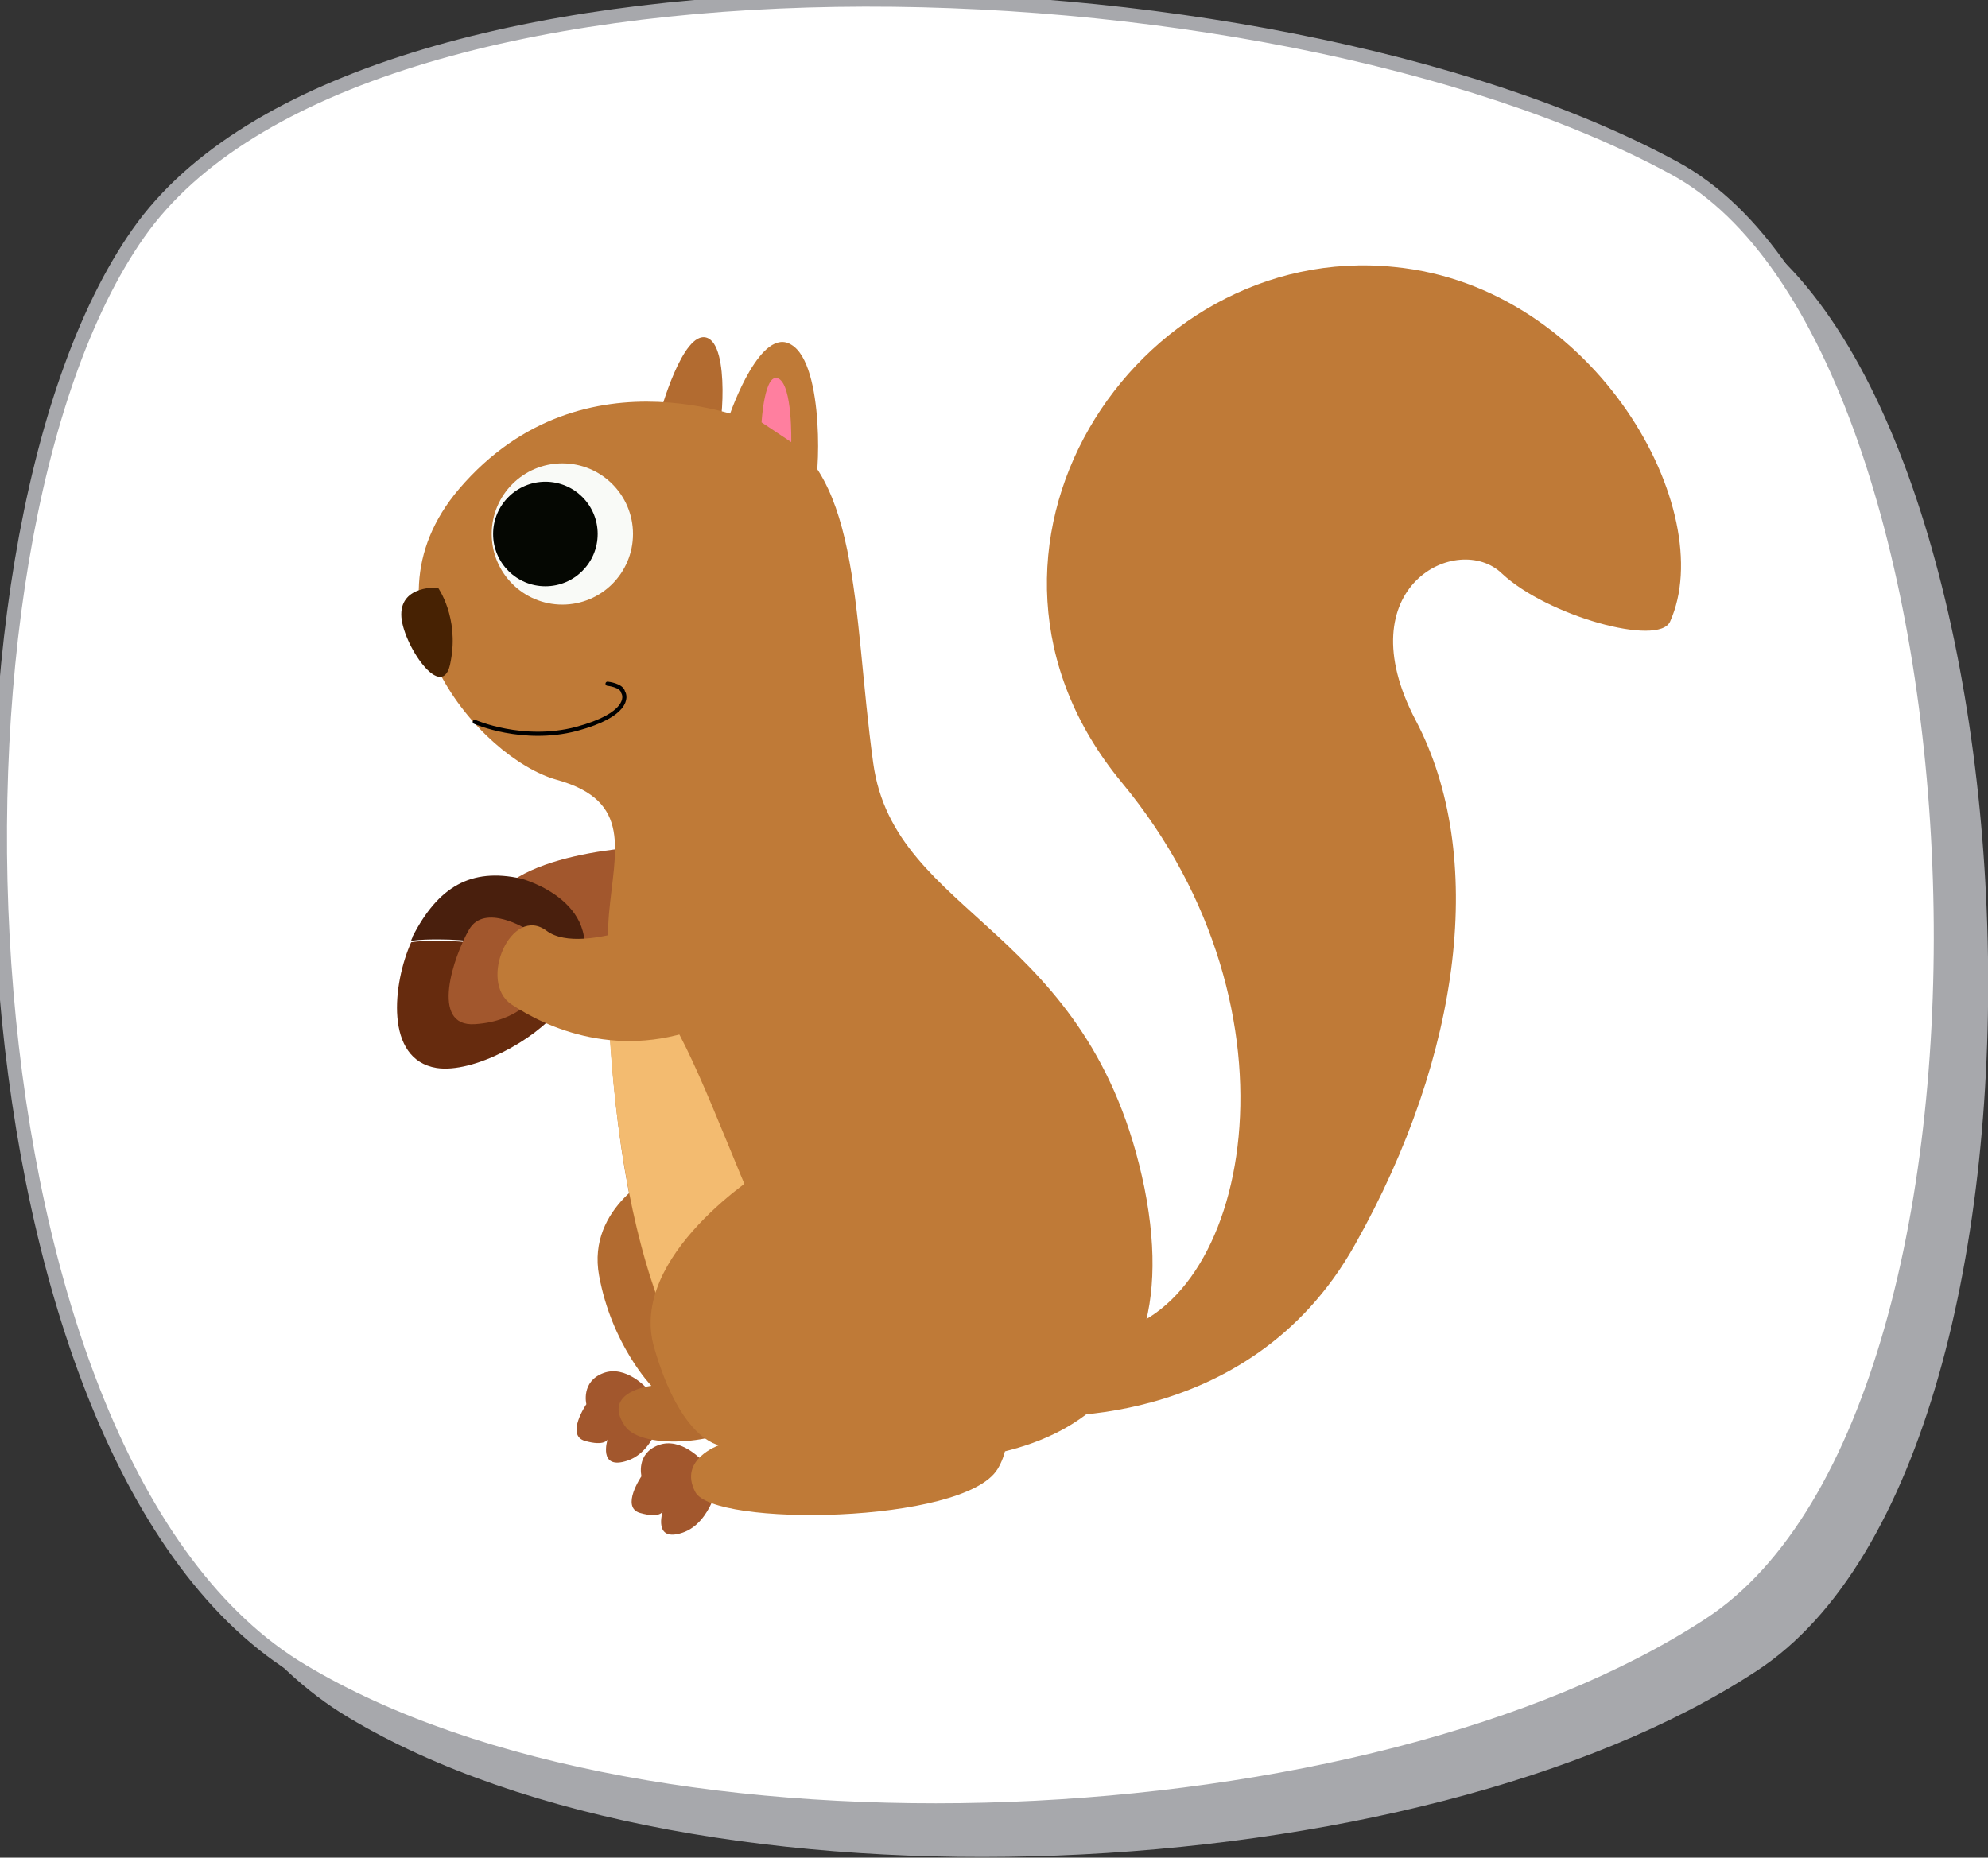 <?xml version="1.0" encoding="utf-8"?>
<!-- Generator: Adobe Illustrator 21.0.0, SVG Export Plug-In . SVG Version: 6.00 Build 0)  -->
<svg version="1.1" xmlns="http://www.w3.org/2000/svg" xmlns:xlink="http://www.w3.org/1999/xlink" x="0px" y="0px"
	 viewBox="0 0 140.7 131.5" style="enable-background:new 0 0 140.7 131.5;" xml:space="preserve">
<rect x="0" y="0" width="140.7" height="131.5" fill="#333333" stroke="none"/>
<style type="text/css">
	.Drop_x0020_Shadow{fill:none;}
	.Outer_x0020_Glow_x0020_5_x0020_pt{fill:none;}
	.Blue_x0020_Neon{fill:none;stroke:#8AACDA;stroke-width:7;stroke-linecap:round;stroke-linejoin:round;}
	.Chrome_x0020_Highlight{fill:url(#SVGID_1_);stroke:#FFFFFF;stroke-width:0.363;stroke-miterlimit:1;}
	.Jive_GS{fill:#FFDD00;}
	.Alyssa_GS{fill:#A6D0E4;}
	.st0{fill:#A7A8AC;}
	.st1{fill:#FFFFFF;stroke:#A7A8AC;stroke-miterlimit:10;}
	.st2{fill:#A2572D;}
	.st3{fill:#B26B30;}
	.st4{fill:#BF7A37;}
	.st5{fill:#472203;}
	.st6{fill:#FF7F9F;}
	.st7{fill:none;stroke:#000000;stroke-width:0.293;stroke-linecap:round;stroke-linejoin:round;}
	.st8{fill:#F9FAF7;}
	.st9{fill:#050702;}
	.st10{fill:#491F0D;}
	.st11{fill:#662B0E;}
	.st12{fill:#F3BB70;}
</style>
<linearGradient id="SVGID_1_" gradientUnits="userSpaceOnUse" x1="-328.616" y1="-334.597" x2="-328.616" y2="-335.597">
	<stop  offset="0" style="stop-color:#656565"/>
	<stop  offset="0.618" style="stop-color:#1B1B1B"/>
	<stop  offset="0.629" style="stop-color:#545454"/>
	<stop  offset="0.983" style="stop-color:#3E3E3E"/>
</linearGradient>
<g id="bg">
	<path class="st0" d="M124.3,118.3c-23.8,15.6-74.9,18.1-99.6,3.3C-0.1,106.9-2.4,42,13.1,19.8C28.7-2.3,92.9-0.4,121.9,15.2
		C144.9,27.7,148.1,102.8,124.3,118.3z"/>
	<path class="st1" d="M121,115c-23.8,15.6-74.9,18.1-99.6,3.3C-3.4,103.6-5.8,38.7,9.8,16.5C25.4-5.7,89.6-3.8,118.5,11.9
		C141.6,24.4,144.7,99.5,121,115z"/>
</g>
<g id="animal">
	<g>
		<path class="st2" d="M46.2,59.9c0,0-10.9,0.3-11.7,4.9c-0.8,4.6,10,4.7,10,4.7L46.2,59.9z"/>
		<g>
			<path class="st3" d="M46.7,29.3c0,0,1.6-5.9,3.3-5.4c1.7,0.5,1.1,6.9,0.7,7.2C50.5,31.3,46.7,29.3,46.7,29.3z"/>
			<path class="st2" d="M45.8,98.3c0,0-1.5-1.7-3.1-1.1c-1.6,0.6-1.2,2.2-1.2,2.2s-1.5,2.2-0.1,2.6c1.4,0.4,1.6-0.1,1.6-0.1
				s-0.7,2.2,1.4,1.5c2.1-0.7,2.6-3.8,2.6-3.8L45.8,98.3z"/>
			<path class="st3" d="M46.6,83c0,0-5.1,2.4-4.2,7.3c0.9,4.9,3.7,7.8,3.7,7.8s-3.5,0.4-1.9,2.8c1.2,1.9,7.5,1.2,8.5-0.4
				C53.8,98.9,46.6,83,46.6,83z"/>
			<path class="st4" d="M54,30.1c0,0-12.6-5.9-21.5,4.5c-7.5,8.8,1.5,19.1,6.9,20.6c5.4,1.5,4.1,5,3.7,9.5
				c-0.4,4.5-0.2,35.6,13.2,38c13.4,2.4,28.4,0,24.7-18.6C77.2,65.5,63.3,65,61.8,54C60.3,43.1,61,32.7,54,30.1z"/>
			<path class="st5" d="M31,41.6c0,0-2.6-0.2-2.6,1.9c0,2,3,6.5,3.5,3.3C32.5,43.7,31,41.6,31,41.6z"/>
			<path class="st4" d="M72.9,100.2c0,0,15.4,1.5,23-12.1c7.6-13.5,9.3-27.6,4.3-37.1c-5-9.5,3-13.4,6.1-10.4
				c3.2,3,11.1,5.2,11.9,3.4c3.5-7.8-5.2-23.7-19.5-25.1c-18.4-1.9-32.8,20.2-19.3,36.5s8.9,37.5-1.1,39
				C68.3,96,72.9,100.2,72.9,100.2z"/>
			<path class="st4" d="M51.4,30c0,0,0-0.1,0.1-0.2c0.3-1,2.4-6.7,4.5-5.4c2.4,1.4,2,9.9,1.6,10.1C57.3,34.9,51.4,30,51.4,30z"/>
			<path class="st6" d="M53.9,29.9c0,0,0.2-3.6,1.2-3.1c1,0.5,0.9,4.5,0.9,4.5L53.9,29.9z"/>
			<path class="st7" d="M33.6,51.1c0,0,3.4,1.5,7.2,0.5c3.7-1,3.5-2.3,3.3-2.6C44,48.5,43,48.4,43,48.4"/>
			<g>
				<circle class="st8" cx="39.8" cy="37.8" r="5"/>
				<circle class="st9" cx="38.6" cy="37.8" r="3.7"/>
			</g>
			<g>
				<path class="st10" d="M40.8,69.3c2.5-5.4-3.9-7.1-3.9-7.1c-3.6-0.8-5.9,0.6-7.7,4.1c0,0.1-0.1,0.2-0.1,0.3
					c0.7-0.1,1.3-0.1,2-0.1C34.9,66.5,38.3,67.6,40.8,69.3z"/>
				<path class="st11" d="M30.9,75.6c2.6,0.4,7-2,8.6-4.1c0.6-0.8,1-1.5,1.3-2.1c-2.5-1.7-5.9-2.8-9.7-2.8c-0.7,0-1.4,0-2,0.1
					C27.8,69.6,27.2,75,30.9,75.6z"/>
			</g>
			<path class="st2" d="M37.3,65.8c0,0-3-1.9-4.1,0c-1.1,1.9-2.8,6.9,0.4,6.7c3.2-0.2,4.3-2.1,4.3-2.1L37.3,65.8z"/>
			<path class="st12" d="M67.2,103.3c-0.7-1.4-2-2.7-4-3.3c-7.2-2-13-26.2-17.1-29.6c-1.1-0.9-2.2-0.9-3.1-0.4
				c0.3,10.4,2.6,30.6,13.2,32.5C59.9,103.3,63.7,103.6,67.2,103.3z"/>
			<path class="st2" d="M49.7,103.4c0,0-1.5-1.7-3.1-1.1c-1.6,0.6-1.2,2.2-1.2,2.2s-1.5,2.2-0.1,2.6c1.4,0.4,1.6-0.1,1.6-0.1
				s-0.7,2.2,1.4,1.5c2.1-0.7,2.6-3.8,2.6-3.8L49.7,103.4z"/>
			<path class="st4" d="M54.3,82.7c-0.4,0.2-9.9,6.2-8,12.7c1.9,6.6,4.6,6.9,4.6,6.9s-2.9,1-1.7,3.3c1.2,2.5,19,2.3,21.4-1.6
				c2.4-3.9-2-11.5-2-11.5L54.3,82.7z"/>
			<path class="st4" d="M49.1,64c-0.5,0.3-7.8,3.8-10.4,1.9c-2.5-1.9-4.9,3.6-2.5,5.2c2.4,1.6,7.7,4.1,14,1.4
				c6.3-2.7-0.6-8.6-0.6-8.6L49.1,64z"/>
		</g>
	</g>
</g>
</svg>
